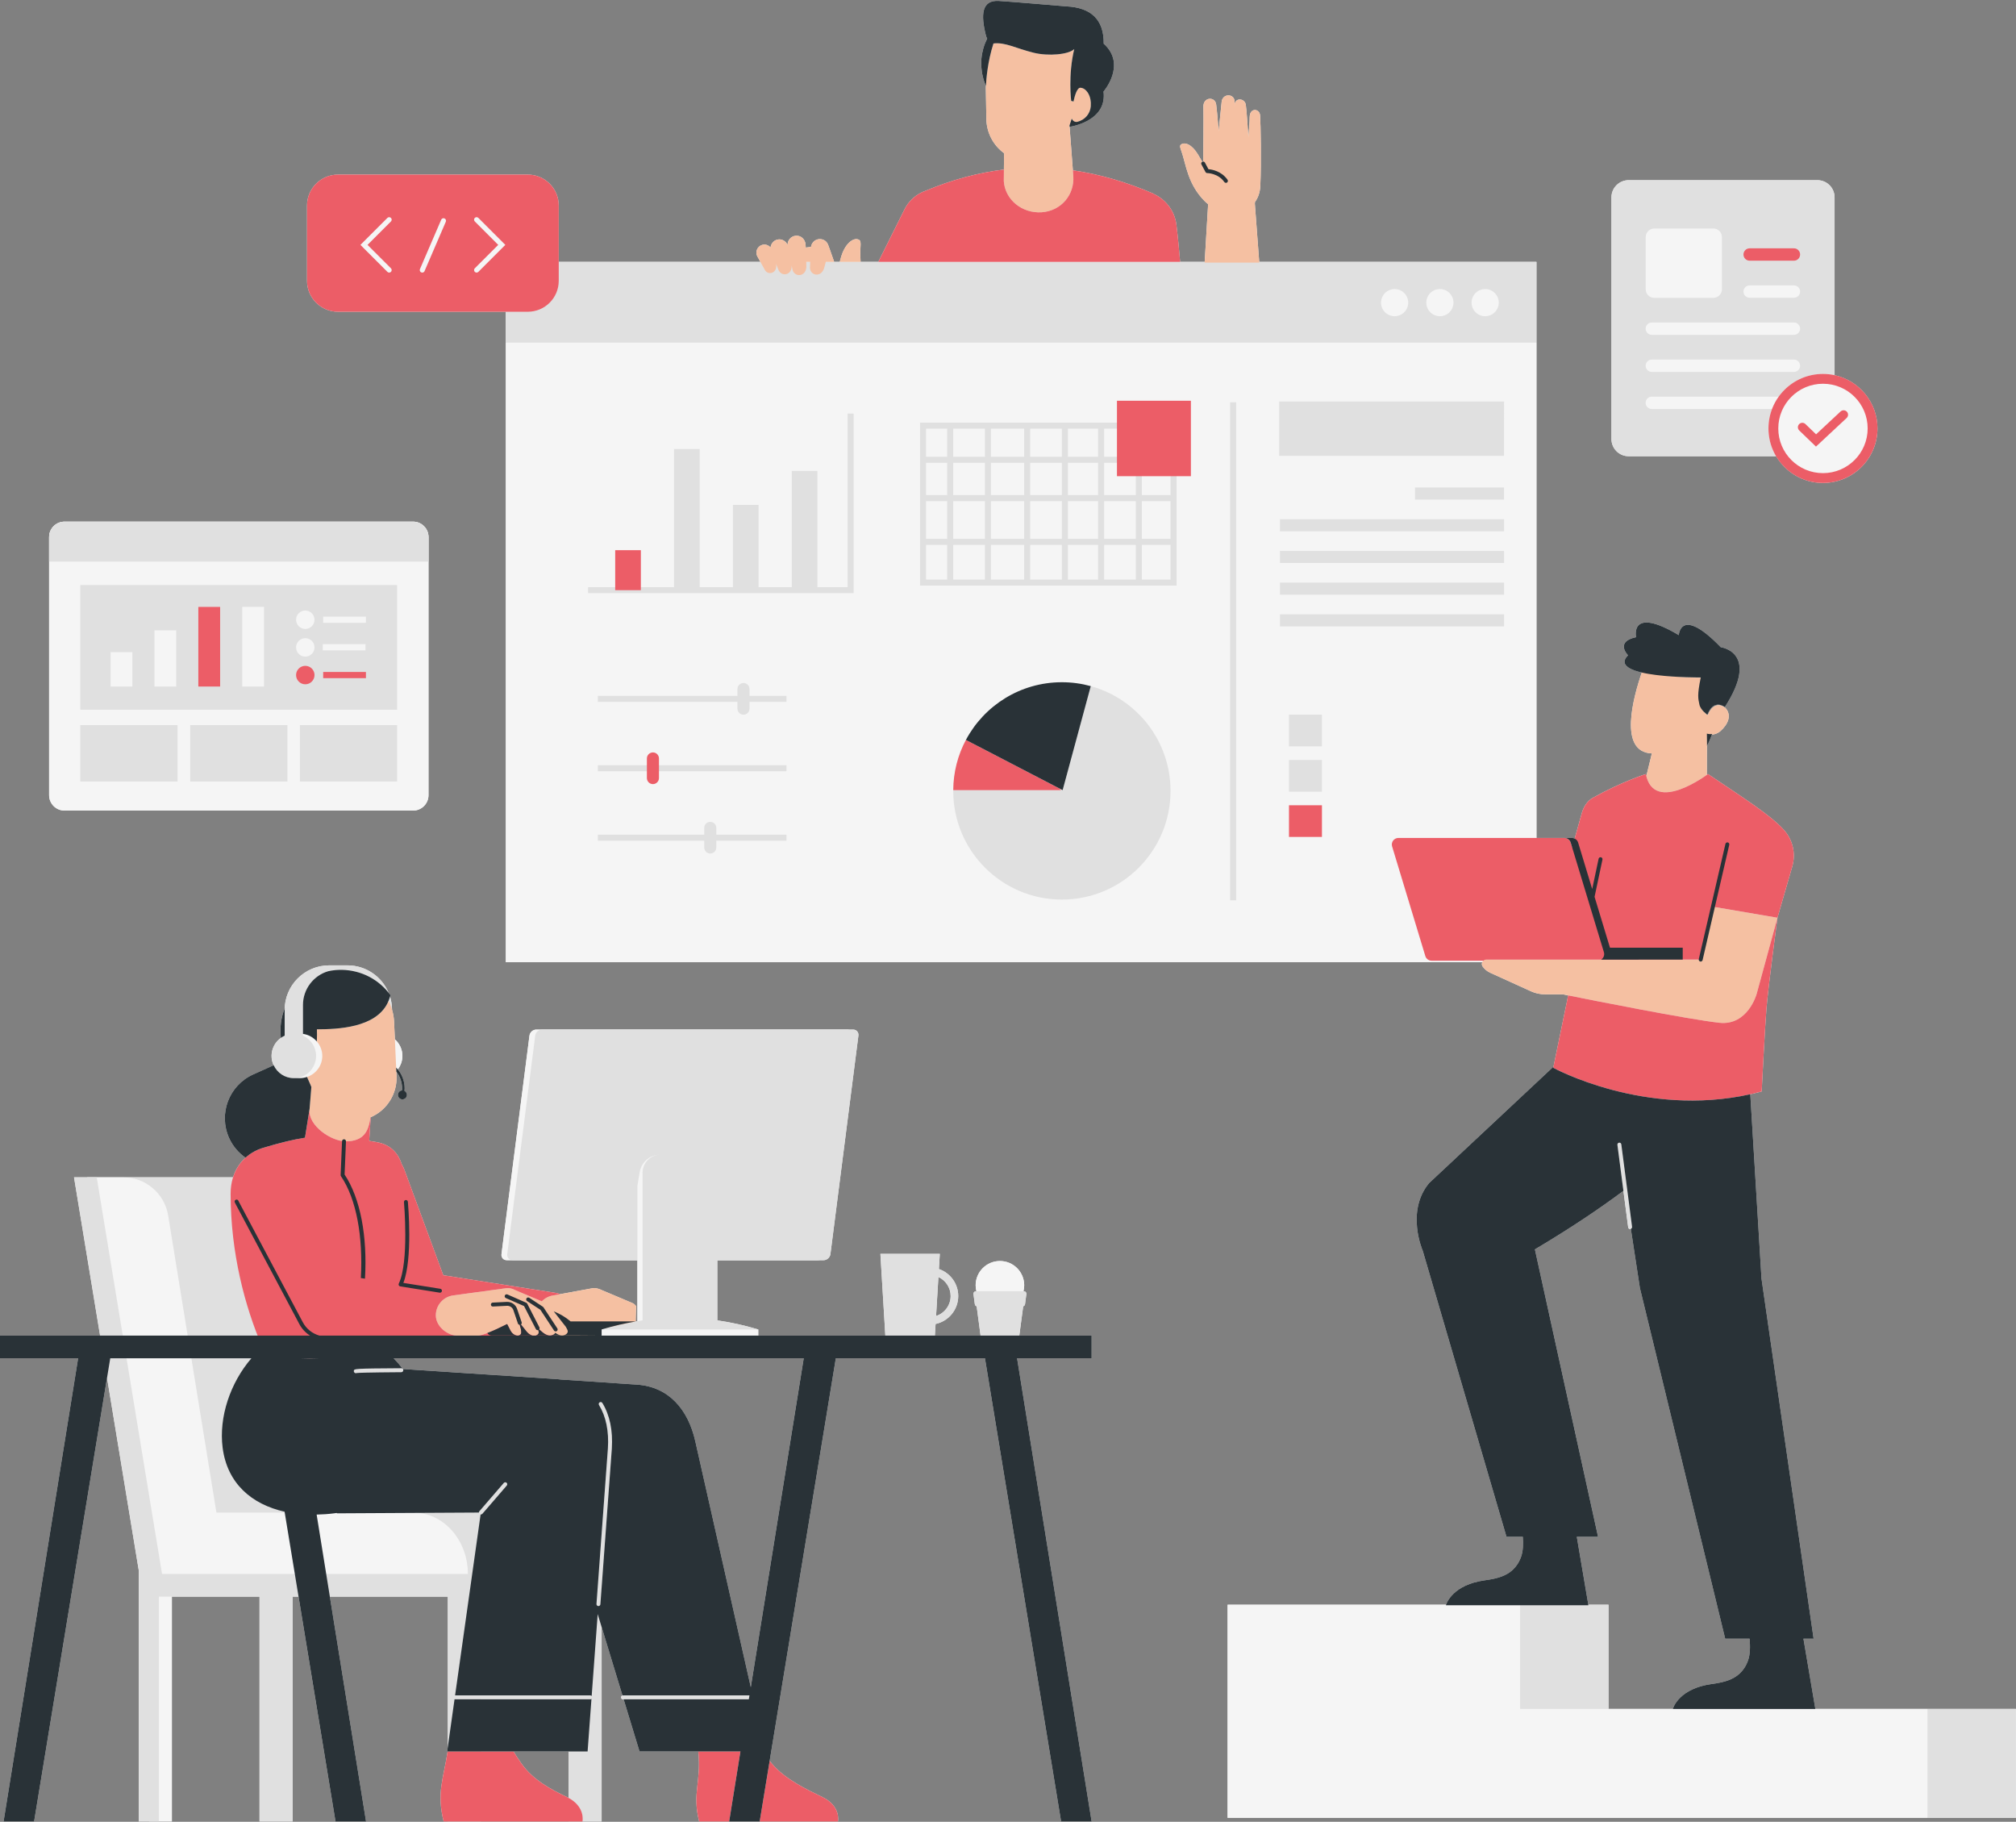 <?xml version="1.0" encoding="UTF-8"?><svg xmlns="http://www.w3.org/2000/svg" xmlns:xlink="http://www.w3.org/1999/xlink" height="417.6" preserveAspectRatio="xMidYMid meet" version="1.0" viewBox="0.0 -0.2 462.2 417.6" width="462.2" zoomAndPan="magnify"><rect x="0.0" y="-0.2" width="462.2" height="417.6" fill="#808080" stroke="none"/><g><g fill="#F5F5F5" id="change1_1"><path d="M14.791,185.606h79.918c1.951,0,3.532-1.582,3.532-3.532v-53.538v-5.628c0-1.951-1.582-3.532-3.532-3.532 H14.791c-1.951,0-3.532,1.582-3.532,3.532v5.628v53.538C11.258,184.024,12.84,185.606,14.791,185.606z" fill="inherit"/><path d="M234.584,299.23c0.215-0.056,0.386-0.231,0.417-0.461l0.313-2.35c0.045-0.336-0.217-0.635-0.556-0.635 h-0.116c0.11-0.437,0.175-0.892,0.175-1.364c0-3.075-2.493-5.568-5.568-5.568c-3.074,0-5.568,2.493-5.568,5.568 c0,0.471,0.065,0.927,0.175,1.364h-0.116c-0.34,0-0.601,0.299-0.556,0.636l0.314,2.349c0.031,0.231,0.201,0.405,0.417,0.461 l0.898,6.716h-10.477l0.161-2.664c2.962-0.625,5.193-3.258,5.193-6.403c0-2.869-1.859-5.308-4.434-6.189l0.209-3.47h-3.481h-7.815 h-2.321l1.128,18.726h-65.132l0.088-0.036v0.036h35.909v-1.402h-0.001c-3.127-0.944-6.254-1.635-9.381-2.086v-13.794h23.045h1.317 c0.766,0,1.467-0.622,1.565-1.388l6.416-50.087c0.098-0.767-0.445-1.388-1.211-1.388h-1.317h-70.002h-1.318 c-0.766,0-1.467,0.622-1.565,1.388l-6.416,50.087c-0.098,0.767,0.445,1.388,1.211,1.388h1.317h28.635v13.97h0.106 c-0.256,0.042-0.513,0.081-0.769,0.126c0.069-0.012,0.137-0.027,0.206-0.039l0.056-0.023l0.101-3.529l0,0 c-0.039-0.049-0.088-0.087-0.13-0.133c-0.172-0.218-0.389-0.395-0.642-0.514c-0.089-0.049-0.18-0.082-0.272-0.117l-6.822-2.88 c-0.061-0.03-0.117-0.061-0.182-0.089c-0.625-0.268-1.272-0.441-1.966-0.342l-8.976,1.648l1.616-0.297 c-0.432-0.161-0.879-0.289-1.353-0.338l-25.478-3.996l-8.887-24.094c-0.175-0.479-0.39-0.921-0.631-1.336 c-0.701-2.205-2.265-4.474-5.761-5.08c-0.594-0.103-1.158-0.2-1.71-0.294l0.349-5.419c3.829-1.648,6.094-5.48,5.921-9.445 l-0.051-1.112v0l0.005,0.117c0.836,1.08,1.316,2.414,1.316,3.811c0,0.164-0.016,0.327-0.028,0.49 c-0.521,0.055-0.934,0.481-0.934,1.018c0,0.574,0.465,1.039,1.038,1.039c0.574,0,1.04-0.465,1.04-1.039 c0-0.398-0.232-0.733-0.561-0.908c0.018-0.199,0.035-0.399,0.035-0.6c0-1.607-0.579-3.134-1.584-4.344 c0.658-0.857,1.071-1.911,1.071-3.076c0-1.519-0.677-2.868-1.729-3.803l0.294,6.467l0,0l-0.476-10.484 c-0.043-0.959-0.212-1.88-0.469-2.762c-0.004-1.045-0.163-2.054-0.458-3.003c-0.001,0.005-0.003,0.009-0.005,0.013 c0.001-0.004,0.003-0.007,0.004-0.01c0.033-0.119,0.082-0.225,0.11-0.347c-0.137-0.191-0.29-0.364-0.436-0.546 c0,0,0.001,0.001,0.001,0.001c-1.54-3.69-5.181-6.283-9.428-6.283h-1.851h-0.104h-2.235c-5.641,0-10.214,4.573-10.214,10.214 c0-0.138,0.015-0.271,0.021-0.408c-0.855,2.16-1.167,4.508-0.886,6.824c-1.289,0.924-2.138,2.42-2.138,4.127 c0,0.773,0.185,1.499,0.493,2.156c-0.002-0.005-0.006-0.01-0.008-0.015l-4.699,2.115c-5.546,2.496-8.018,9.015-5.523,14.56 c0.851,1.891,2.177,3.413,3.765,4.515c-1.286,1.162-2.285,2.665-2.861,4.491H28.244h-8.277v0h-2.996l5.977,36.287H0v5.202h17.91 L0.821,417.315h6.998l16.721-101.701l7.275,44.164v57.537h2.385h2.228h2.974v-51.524h20.098v51.524h2.385h2.228h2.975v-51.524 h1.36l8.472,51.524h2.385h2.817h1.796l-8.293-51.524h27.035v34.522l-0.135,0.961h0.099c-0.962,6.292-2.553,9.483-0.909,16.042 h31.825v0h1.418h2.975v-44.568l4.781,15.701c-0.184,0.056-0.322,0.222-0.322,0.424c0,0.248,0.202,0.45,0.45,0.45h0.138 l3.639,11.951h13.485c0.705,7.128-1.461,9.47,0.185,16.042h31.825c0,0,0.753-3.504-3.579-5.596 c-3.507-1.694-8.596-4.096-11.593-7.685c-0.171-0.205-0.33-0.414-0.482-0.622l15.169-92.263h34.191l17.455,106.167h2.385h2.817 h1.795l-17.088-106.167h17.089v-5.202h-16.584L234.584,299.23z M215.147,292.517c1.652,0.761,2.804,2.427,2.804,4.362 c0,2.14-1.406,3.956-3.342,4.576L215.147,292.517z M63.933,245.593c0.108,0.099,0.223,0.191,0.34,0.28 C64.156,245.784,64.041,245.693,63.933,245.593z M70.456,246.638l0.706,1.768l-0.785-1.744l0,0 C70.403,246.654,70.43,246.647,70.456,246.638z M71.146,246.337c0.021-0.011,0.042-0.023,0.064-0.035 C71.189,246.314,71.168,246.326,71.146,246.337z M70.982,253.955l0.402-4.993l-0.419,5.213L70.982,253.955z M72.8,244.955 c0.043-0.055,0.092-0.104,0.132-0.16C72.891,244.851,72.843,244.9,72.8,244.955z M73.795,242.771 c0.056-0.303,0.094-0.614,0.094-0.933C73.889,242.158,73.852,242.468,73.795,242.771z M73.171,244.407 c0.079-0.135,0.157-0.27,0.224-0.412C73.328,244.137,73.251,244.273,73.171,244.407z M73.546,243.637 c0.069-0.182,0.125-0.368,0.174-0.559C73.671,243.269,73.616,243.456,73.546,243.637z M72.64,238.513 C72.64,238.513,72.639,238.513,72.64,238.513c0.041-0.806,0.046-1.554,0.034-2.181C72.685,236.959,72.681,237.707,72.64,238.513z M72.057,224.24c0.419-0.389,0.878-0.734,1.372-1.026C72.935,223.506,72.477,223.852,72.057,224.24z M72.066,243.824 c0.258-0.61,0.401-1.282,0.401-1.986C72.467,242.542,72.324,243.213,72.066,243.824z M69.636,246.855 c-0.276,0.053-0.559,0.086-0.851,0.086C69.077,246.941,69.358,246.902,69.636,246.855z M69.351,246.54 c0.005-0.002,0.009-0.005,0.013-0.007C69.359,246.534,69.355,246.538,69.351,246.54z M110.826,346.527l5.36-6.211L110.826,346.527 L110.826,346.527z M109.8,346.527h-2.922l2.924-0.016c0-0.004,0.002-0.008,0.002-0.012 C109.804,346.508,109.8,346.517,109.8,346.527z M109.826,346.357c0.017-0.051,0.043-0.099,0.08-0.142 C109.869,346.258,109.844,346.306,109.826,346.357z M136.321,305.942l0.585,0.004h-0.585L136.321,305.942z M142.14,303.433 c-0.034,0.008-0.069,0.017-0.103,0.025l-0.001-0.002C142.071,303.448,142.105,303.441,142.14,303.433z M140.063,303.944 c-0.706,0.187-1.411,0.383-2.116,0.596C138.652,304.328,139.358,304.131,140.063,303.944z M137.981,302.546 c-0.011-0.001-0.022-0.003-0.034-0.004l-0.018-0.064C137.946,302.5,137.964,302.524,137.981,302.546z M88.824,229.794 C88.824,229.794,88.823,229.794,88.824,229.794c-0.089,0.179-0.167,0.366-0.269,0.533c0.206-0.34,0.39-0.7,0.548-1.083 c0.161,0.321,0.305,0.652,0.435,0.991c-0.132-0.337-0.274-0.67-0.435-0.991c-2.367,5.726-10.295,6.42-15.48,6.494 C78.63,235.664,86.18,234.998,88.824,229.794c0.111-0.225,0.215-0.458,0.311-0.698C89.042,229.338,88.935,229.568,88.824,229.794z M80.789,222.356c-0.212-0.04-0.427-0.059-0.64-0.089c0.314,0.044,0.628,0.086,0.938,0.152 C80.987,222.398,80.889,222.375,80.789,222.356z M81.278,222.469c0.434,0.099,0.866,0.208,1.29,0.348 c-0.088-0.029-0.176-0.056-0.264-0.083C81.967,222.629,81.623,222.547,81.278,222.469z M83.329,223.109 c0.214,0.085,0.433,0.155,0.643,0.251c-0.029-0.013-0.059-0.024-0.088-0.037C83.703,223.242,83.514,223.182,83.329,223.109z M87.973,226.113c-0.367-0.362-0.753-0.694-1.151-1.008C87.219,225.419,87.606,225.752,87.973,226.113z M83.995,223.372 c0.964,0.441,1.884,0.993,2.739,1.656C85.879,224.365,84.959,223.813,83.995,223.372z M79.429,222.168 c-0.048-0.004-0.095-0.012-0.142-0.016C79.335,222.155,79.382,222.164,79.429,222.168z M77.434,222.109h0.279v0.008 c-0.827,0.029-1.654,0.133-2.472,0.311C75.938,222.224,76.672,222.109,77.434,222.109z M73.479,223.184 c0.158-0.092,0.321-0.176,0.485-0.258C73.8,223.007,73.637,223.092,73.479,223.184z M74.084,222.868 c0.163-0.077,0.329-0.149,0.498-0.215C74.413,222.719,74.247,222.791,74.084,222.868z M74.697,222.61 c0.178-0.066,0.358-0.129,0.542-0.182C75.055,222.481,74.875,222.544,74.697,222.61z M71.916,224.371 c-0.105,0.102-0.205,0.209-0.305,0.317C71.711,224.579,71.811,224.473,71.916,224.371z M71.429,224.89 c-0.088,0.102-0.174,0.206-0.257,0.313C71.255,225.096,71.341,224.992,71.429,224.89z M70.983,225.458 c-0.073,0.101-0.146,0.202-0.214,0.307C70.837,225.66,70.91,225.56,70.983,225.458z M70.561,226.11 c-0.058,0.1-0.118,0.199-0.172,0.302C70.442,226.31,70.502,226.211,70.561,226.11z M70.116,226.983 c-0.035,0.082-0.065,0.167-0.097,0.25C70.051,227.15,70.081,227.065,70.116,226.983z M69.861,227.667 c-0.029,0.091-0.055,0.182-0.082,0.274C69.805,227.849,69.831,227.758,69.861,227.667z M69.665,228.388 c-0.021,0.091-0.041,0.181-0.058,0.273C69.624,228.569,69.644,228.479,69.665,228.388z M69.531,229.158 c-0.01,0.08-0.023,0.16-0.03,0.241C69.508,229.318,69.521,229.238,69.531,229.158z M69.463,236.785 c0.765,0.104,1.462,0.396,2.079,0.801c-0.618-0.397-1.316-0.681-2.079-0.783V236.785z M67.368,246.941c-0.001,0-0.003,0-0.004,0 c0,0-0.001,0-0.001,0c-0.315,0-0.619-0.038-0.917-0.093c0.299,0.054,0.603,0.093,0.917,0.093 C67.365,246.941,67.367,246.941,67.368,246.941z M65.29,246.493c-0.247-0.111-0.485-0.237-0.709-0.385 C64.805,246.255,65.042,246.383,65.29,246.493z M66.173,246.787c-0.209-0.051-0.412-0.114-0.61-0.189 C65.761,246.673,65.964,246.737,66.173,246.787z M65.264,237.197c-0.171,0.077-0.332,0.171-0.491,0.266 C64.93,237.365,65.093,237.274,65.264,237.197z M63.596,245.255c-0.073-0.08-0.139-0.165-0.206-0.249 C63.458,245.09,63.524,245.175,63.596,245.255z M59.352,263.259c-0.076,0.031-0.15,0.063-0.225,0.096 C59.202,263.323,59.277,263.29,59.352,263.259z M58.21,263.801c-0.01,0.006-0.021,0.01-0.031,0.016 C58.189,263.811,58.2,263.806,58.21,263.801z M57.198,264.437c-0.001,0-0.001,0.001-0.002,0.001 C57.197,264.438,57.198,264.437,57.198,264.437z M119.547,404.034c-0.928-1.326-1.48-2.189-1.811-2.761h12.609v10.654 c-0.128-0.069-0.246-0.141-0.384-0.208C126.454,410.025,122.229,407.864,119.547,404.034z M172.128,386.547l-12.727-56.397 c-1.626-7.208-6.026-12.484-13.4-12.963l-17.375-1.161c-0.278-0.033-0.554-0.073-0.839-0.092l-35.413-2.324 c-0.656-0.86-1.374-1.677-2.125-2.461h94.014L172.128,386.547z" fill="inherit"/><path d="M373.384,104.376h33.824c2.178,3.664,6.165,6.127,10.737,6.127c6.901,0,12.495-5.594,12.495-12.495 c0-5.987-4.213-10.985-9.835-12.205V45.035c0-2.173-1.762-3.935-3.935-3.935h-43.286c-2.173,0-3.935,1.762-3.935,3.935v55.406 C369.449,102.614,371.211,104.376,373.384,104.376z M413.125,88.968c0.279-0.149,0.565-0.287,0.859-0.411 C413.691,88.681,413.405,88.819,413.125,88.968z M414.096,88.517c0.269-0.109,0.541-0.212,0.821-0.298 C414.638,88.305,414.365,88.407,414.096,88.517z M415.182,88.15c0.235-0.066,0.469-0.132,0.71-0.181 C415.651,88.018,415.416,88.085,415.182,88.15z M410.752,90.716c0.692-0.683,1.48-1.269,2.344-1.734 C412.233,89.448,411.445,90.033,410.752,90.716z M407.808,90.721c0,0,0.001-0.001,0.001-0.001 C407.809,90.721,407.809,90.721,407.808,90.721L407.808,90.721z M408.754,89.563c-0.02,0.022-0.039,0.043-0.059,0.065 C408.715,89.607,408.735,89.585,408.754,89.563z M409.743,88.597c0.01-0.008,0.019-0.017,0.028-0.026 C409.762,88.58,409.753,88.589,409.743,88.597z M406.281,93.555L406.281,93.555L406.281,93.555L406.281,93.555z M416.405,87.891 c0.166-0.025,0.329-0.058,0.497-0.075C416.734,87.832,416.571,87.866,416.405,87.891z M412.14,86.948 c0.034-0.018,0.069-0.032,0.103-0.05C412.209,86.916,412.174,86.93,412.14,86.948z M413.368,86.39 c0.117-0.046,0.236-0.087,0.354-0.13C413.604,86.303,413.485,86.344,413.368,86.39z M414.676,85.96 c0.145-0.039,0.29-0.078,0.437-0.112C414.966,85.882,414.821,85.921,414.676,85.96z M416.094,85.665 c0.141-0.021,0.279-0.048,0.421-0.064C416.374,85.617,416.235,85.644,416.094,85.665z M405.51,96.809 c-0.038,0.395-0.061,0.794-0.061,1.199c0,0.378,0.024,0.75,0.057,1.12c-0.033-0.369-0.057-0.741-0.057-1.12 C405.45,97.603,405.471,97.204,405.51,96.809z M405.931,94.606c-0.003,0.013-0.006,0.026-0.01,0.038 C405.925,94.632,405.927,94.619,405.931,94.606z M405.674,95.681c-0.019,0.099-0.029,0.2-0.045,0.299 C405.646,95.881,405.655,95.78,405.674,95.681z M406.13,102.047c0.034,0.1,0.072,0.199,0.109,0.298 C406.202,102.246,406.165,102.148,406.13,102.047z M405.541,99.462c0.032,0.281,0.076,0.558,0.127,0.832 C405.617,100.02,405.574,99.743,405.541,99.462z M405.774,100.799c0.052,0.226,0.109,0.451,0.173,0.672 C405.882,101.25,405.826,101.025,405.774,100.799z M407.766,96.872c-0.042,0.373-0.066,0.752-0.066,1.136 C407.699,97.624,407.724,97.245,407.766,96.872z M408.728,93.556c-0.157,0.325-0.297,0.661-0.421,1.004 C408.43,94.216,408.57,93.881,408.728,93.556z M408.284,94.621c-0.111,0.313-0.203,0.635-0.284,0.961 C408.08,95.255,408.174,94.935,408.284,94.621z M407.96,95.738c-0.069,0.299-0.119,0.604-0.161,0.912 C407.841,96.341,407.893,96.037,407.96,95.738z M419.332,85.594c-0.014-0.001-0.027-0.005-0.041-0.006 C419.305,85.59,419.318,85.593,419.332,85.594z" fill="inherit"/><path d="M441.901,391.53h-25.702l-2.732-16.109h2.33l-11.946-82.536l-2.57-42.257 c-0.003,0.001-0.005,0.001-0.008,0.002c0.869-0.193,1.741-0.403,2.618-0.641c0,0,0.75-14.807,1.096-19.005 c0.43-5.223,2.523-20.805,2.524-20.815l-0.347,1.263l0.347-1.263l3.399-11.761c0.854-2.961,0.112-6.158-1.969-8.431 c-3.182-3.479-9.427-7.392-17.358-12.75c0,0-0.151,0.114-0.411,0.297c0.052-0.037,0.104-0.073,0.146-0.104l0.024-6.55l0.005-1.198 l0.012,1.095c0.41-0.785,0.794-1.699,1.133-2.592c0.026-0.002,0.048,0.001,0.075-0.001c0.562-0.052,1.248-0.251,1.878-0.803 c1.556-1.366,2.784-3.547,1.08-5.347c0,0-0.003-0.004-0.007-0.004c-0.004-0.004-0.008-0.008-0.012-0.012 c-0.344-0.266-2.541-1.775-3.974,1.728c0,0-0.253-0.18-0.569-0.473c0.271,0.235,0.477,0.375,0.477,0.375 c1.5-3.832,3.999-1.749,3.999-1.749c8.141-12.612-0.923-13.73-0.923-13.73c-9.279-9.599-9.63-2.776-9.63-2.776 c-11.379-6.775-9.797,0.474-9.797,0.474c-4.94,1.049-1.842,4.14-1.842,4.14c-1.965,2.009-0.008,3.225,3.164,3.962 c-1.96,5.676-5.425,18.262,2.309,18.539l-0.007,0.035l-0.008,0.025l-0.622,2.55l-0.631,2.58c1.155,4.662,5.196,4.145,8.662,2.688 c-3.583,1.509-7.779,2.02-8.773-3.149c0,0-5.669,1.81-12.199,5.473c-1.296,0.728-2.111,2.1-2.501,3.537l-1.628,5.802 c-0.198-0.095-0.411-0.163-0.642-0.163h-1.705h-6.406V78.34V59.83h-63.563l-1.007-13.366c0.025-0.13,0.022-0.239,0.037-0.362 c0.69-0.947,1.145-2.153,1.217-3.654c0.257-5.385,0.092-14.197-0.046-16.179c-0.113-1.632-2.391-1.844-2.392,0.423 c0,1.146-0.133,2.482-0.293,4.537c-0.165-2.539-0.418-6.187-0.59-7.401c-0.209-1.472-2.304-1.72-2.561-0.177 c0.002,0.425-0.017,0.73-0.028,0.395c-0.004-0.144,0.008-0.273,0.028-0.395c-0.001-0.249-0.009-0.539-0.03-0.765 c-0.146-1.562-2.547-1.727-2.931,0.079l-0.7,6.885c-0.193-2.378-0.424-5.031-0.582-6.142c-0.26-1.831-2.99-1.699-2.92,0.578 c0.062,2.001-0.025,10.513-0.047,12.553c-0.074-0.001-0.148,0.009-0.217,0.047c-0.002,0.001-0.003,0.003-0.005,0.004 c-0.315-0.567-0.684-1.213-0.975-1.686c-1.481-2.414-2.942-2.74-3.65-2.411c-0.637,0.296-0.519,0.605-0.08,1.865 c1.003,2.881,1.378,7.377,5.323,11.303c0.234,0.233,0.482,0.442,0.734,0.644l-0.79,13.226h-5.631 c-0.247-2.847-0.5-5.693-0.855-8.533c-0.399-3.193-2.436-5.773-5.158-7.026c0.002-0.011,0.006-0.041,0.006-0.041 c-6.309-2.724-12.473-4.511-18.583-5.389l0.101,1.334l-0.852-11.292c1.703-0.296,8.558-1.879,7.782-8.099 c0,0,5.373-6.167,0.04-10.971c0.06-5.574-2.946-8.281-8.548-8.552c0,0-12.661-1.077-15.477-1.249 c-4.01-0.249-4.174,3.221-2.984,7.914c0.068,0.27,0.171,0.501,0.288,0.715c-0.358,0.709-0.656,1.456-0.878,2.238 c-0.018,0.064-0.029,0.131-0.046,0.195c-0.088,0.329-0.172,0.66-0.234,0.999c-0.076,0.411-0.132,0.83-0.167,1.256 c-0.042,0.503-0.045,0.999-0.028,1.491c0.005,0.152,0.021,0.301,0.031,0.452c0.024,0.345,0.059,0.686,0.111,1.024 c0.025,0.161,0.052,0.321,0.082,0.481c0.065,0.341,0.146,0.676,0.239,1.008c0.037,0.132,0.068,0.265,0.109,0.395 c0.14,0.447,0.312,0.881,0.5,1.306c0-0.004,0-0.01,0.001-0.015c-0.017,0.37-0.021,0.583-0.021,0.583l0.121,7.041 c0.054,3.186,1.634,6.062,4.056,7.813l-0.033,3.756c-5.919,0.724-11.858,2.318-17.899,4.839c-0.01,0.004-0.018,0.01-0.028,0.014 c-2.133,0.74-3.972,2.306-4.992,4.526l-5.88,11.787h-4.058c-0.054-1.01-0.099-1.97-0.047-2.878 c0.099-1.723,0.135-2.148-0.713-2.325c-0.942-0.197-2.854,0.882-3.797,4.381c-0.075,0.28-0.153,0.554-0.23,0.822h-1.272 c-0.749-2.21-1.332-3.768-1.395-3.934c-0.003-0.008-0.005-0.015-0.009-0.023c0-0.001-0.004-0.01-0.004-0.01l-0.001,0 c-0.258-0.616-0.791-1.094-1.5-1.224c-1.167-0.214-2.249,0.599-2.403,1.751l-1.203,0.162c-0.016-0.325-0.032-0.594-0.049-0.763 c-0.113-1.161-1.074-2.051-2.236-1.949c-1.113,0.097-1.916,1.053-1.874,2.127c-0.395-0.923-1.356-1.484-2.36-1.238 c-0.885,0.216-1.476,0.972-1.545,1.814c-0.465-0.554-1.203-0.825-1.939-0.602c-1.07,0.325-1.61,1.517-1.146,2.533l0.752,1.355 h-46.236v-4.288v-8.625c0-3.917-3.175-7.092-7.092-7.092H77.482c-3.917,0-7.092,3.175-7.092,7.092v8.625v8.625 c0,3.917,3.175,7.092,7.092,7.092h38.48v7.081v142.021h223.871c-0.06,0.13-0.099,0.269-0.099,0.415 c0,0.195,0.058,0.398,0.188,0.579c0.442,0.615,1.039,1.108,1.73,1.419l9.347,4.25c1.017,0.463,2.125,0.702,3.243,0.702h4.058 c0.025,0,0.043,0,0.065,0.007c0.109,0.022,0.516,0.104,1.142,0.23l-0.24,1.283l-3.108,15.058l-28.51,26.68 c-5.43,6.516-1.448,15.566-1.448,15.566l19.186,65.522h3.74c0.121,1.65,0.062,3.288-0.381,4.541 c-1.833,5.192-6.89,5.079-9.621,5.65c-5.921,1.239-7.368,4.704-7.596,5.375h-50.085v48.847h160.455h20.272V391.53H441.901z M245.718,26.975l-0.168,0.513l-0.352,1.07L245.718,26.975c0.083,0.204,0.219,0.365,0.373,0.496 C245.937,27.34,245.801,27.179,245.718,26.975z M246.431,27.67c0.187,0.067,0.386,0.099,0.599,0.045 C246.818,27.769,246.618,27.737,246.431,27.67z M250.078,24.171c0.021-0.247,0.021-0.488,0.013-0.725c0,0,0,0,0,0 C250.099,23.683,250.099,23.924,250.078,24.171z M250.077,23.229c0,0,0,0.001,0,0.001c-0.012-0.167-0.032-0.329-0.058-0.489 c0,0,0,0.001,0,0.001C250.045,22.901,250.064,23.063,250.077,23.229z M249.881,22.143c-0.017-0.058-0.029-0.12-0.047-0.176 c0,0,0,0,0,0C249.853,22.023,249.864,22.085,249.881,22.143z M249.711,21.657C249.711,21.658,249.712,21.658,249.711,21.657 c-0.029-0.07-0.06-0.141-0.093-0.208c0,0,0,0.001,0.001,0.001C249.652,21.517,249.682,21.587,249.711,21.657z M249.409,21.073 c-0.004-0.006-0.008-0.011-0.011-0.016c0,0,0,0,0,0C249.402,21.063,249.406,21.068,249.409,21.073z M249.061,20.618 c-0.006-0.006-0.013-0.012-0.019-0.018C249.048,20.606,249.055,20.611,249.061,20.618z M248.238,20.036 c-0.16-0.061-0.326-0.105-0.5-0.12C247.912,19.932,248.078,19.974,248.238,20.036z M248.677,20.277 c-0.043-0.03-0.09-0.051-0.135-0.078C248.587,20.227,248.634,20.246,248.677,20.277z M226.136,18.08 c0.01-0.123,0.023-0.251,0.035-0.383C226.159,17.829,226.147,17.957,226.136,18.08z M226.065,19.027 c0.005-0.077,0.01-0.154,0.015-0.239C226.075,18.872,226.07,18.949,226.065,19.027z M226.095,18.592 c0.007-0.097,0.015-0.197,0.024-0.302C226.11,18.396,226.102,18.495,226.095,18.592z M226.346,16.191 c-0.063,0.473-0.115,0.915-0.156,1.318C226.231,17.106,226.282,16.664,226.346,16.191z M227.492,10.662 c0.086-0.298,0.177-0.598,0.273-0.898C227.668,10.065,227.578,10.364,227.492,10.662z M226.375,15.985 c0.025-0.176,0.051-0.355,0.079-0.539C226.425,15.629,226.399,15.809,226.375,15.985z M226.49,15.209 c0.03-0.189,0.062-0.383,0.096-0.579C226.552,14.826,226.52,15.02,226.49,15.209z M226.624,14.409 c0.096-0.537,0.207-1.095,0.336-1.67C226.832,13.313,226.72,13.872,226.624,14.409z M227.019,12.486 c0.048-0.206,0.097-0.413,0.15-0.622C227.116,12.073,227.067,12.28,227.019,12.486z M227.245,11.566 c0.054-0.207,0.11-0.415,0.169-0.624C227.355,11.151,227.298,11.36,227.245,11.566z M371.029,249.982 c0.122,0.03,0.246,0.059,0.369,0.089C371.275,250.041,371.151,250.011,371.029,249.982z M372.693,250.369 c0.123,0.027,0.247,0.053,0.371,0.08C372.94,250.423,372.816,250.396,372.693,250.369z M389.494,178.623 c-0.388,0.237-0.817,0.487-1.276,0.736C388.677,179.109,389.105,178.859,389.494,178.623z M389.833,178.413 c-0.089,0.056-0.177,0.111-0.272,0.169C389.656,178.524,389.744,178.468,389.833,178.413z M390.122,233.677 c-0.23-0.036-0.465-0.073-0.704-0.112C389.657,233.603,389.892,233.64,390.122,233.677z M388.987,233.496 c-0.248-0.04-0.501-0.082-0.758-0.124C388.485,233.414,388.739,233.455,388.987,233.496z M387.797,233.3 c-0.283-0.047-0.573-0.096-0.864-0.146C387.225,233.204,387.514,233.253,387.797,233.3z M386.564,233.092 c-0.405-0.069-0.816-0.14-1.234-0.213C385.748,232.952,386.16,233.023,386.564,233.092z M385.294,232.873 c-0.453-0.079-0.912-0.159-1.378-0.242C384.382,232.714,384.841,232.794,385.294,232.873z M383.823,232.615 c-0.427-0.076-0.858-0.152-1.293-0.231C382.966,232.462,383.397,232.539,383.823,232.615z M382.269,232.337 c-0.377-0.068-0.756-0.136-1.137-0.206C381.514,232.201,381.893,232.269,382.269,232.337z M380.769,232.065 c-0.354-0.064-0.708-0.129-1.065-0.195C380.06,231.935,380.415,232,380.769,232.065z M379.326,231.8 c-0.349-0.064-0.697-0.129-1.047-0.194C378.628,231.671,378.977,231.736,379.326,231.8z M377.845,231.526 c-0.346-0.065-0.692-0.129-1.038-0.194C377.153,231.396,377.499,231.461,377.845,231.526z M376.427,231.26 c-0.381-0.072-0.76-0.143-1.139-0.215C375.667,231.117,376.047,231.189,376.427,231.26z M375.016,230.994 c-1.908-0.361-3.782-0.721-5.546-1.064C371.234,230.273,373.108,230.633,375.016,230.994z M369.035,229.846 c-0.32-0.062-0.637-0.124-0.948-0.185C368.398,229.722,368.716,229.784,369.035,229.846z M367.893,229.623 c-0.363-0.071-0.72-0.141-1.07-0.209C367.173,229.483,367.53,229.553,367.893,229.623z M390.529,233.74 c0.22,0.034,0.434,0.066,0.645,0.098C390.963,233.806,390.749,233.774,390.529,233.74z M391.581,233.898 c0.203,0.03,0.398,0.058,0.592,0.085C391.979,233.956,391.784,233.928,391.581,233.898z M392.529,234.034 c0.209,0.029,0.406,0.055,0.602,0.08C392.935,234.089,392.738,234.063,392.529,234.034z M393.398,234.149 c0.274,0.035,0.535,0.066,0.777,0.093C393.933,234.215,393.672,234.184,393.398,234.149z M390.959,177.673 c0.052-0.036,0.104-0.072,0.15-0.104C391.062,177.602,391.012,177.636,390.959,177.673z M389.975,178.324 c0.079-0.05,0.153-0.098,0.227-0.146C390.127,178.226,390.054,178.273,389.975,178.324z M390.347,178.084 c0.068-0.045,0.133-0.087,0.196-0.129C390.48,177.996,390.416,178.039,390.347,178.084z M390.68,177.863 c0.057-0.038,0.112-0.075,0.164-0.111C390.791,177.788,390.737,177.824,390.68,177.863z M389.927,155.09 c-0.005,0.026-0.009,0.047-0.015,0.073c-0.549-0.008-2.086-0.04-4.046-0.154C388.216,155.103,389.927,155.09,389.927,155.09z M386.642,180.146c-0.165,0.075-0.331,0.147-0.498,0.219C386.312,180.293,386.478,180.22,386.642,180.146z M388.212,179.362 c-0.143,0.078-0.29,0.155-0.439,0.232C387.922,179.517,388.069,179.44,388.212,179.362z M387.7,179.633 c-0.146,0.076-0.296,0.15-0.447,0.224C387.405,179.783,387.554,179.708,387.7,179.633z M387.177,179.894 c-0.154,0.075-0.309,0.148-0.466,0.22C386.868,180.042,387.024,179.969,387.177,179.894z M360.446,194.06L360.446,194.06 l-0.337-1.113L360.446,194.06z M363.245,228.709c-0.532-0.106-1.026-0.204-1.486-0.295 C362.221,228.505,362.71,228.603,363.245,228.709z M366.588,229.368c-0.316-0.062-0.625-0.123-0.928-0.182 C365.963,229.245,366.272,229.306,366.588,229.368z M365.355,229.126c-0.279-0.055-0.55-0.108-0.816-0.161 C364.805,229.018,365.076,229.071,365.355,229.126z M364.238,228.906c-0.324-0.064-0.636-0.126-0.939-0.186 C363.601,228.779,363.916,228.842,364.238,228.906z M384.075,251.962c-0.033-0.002-0.067-0.003-0.1-0.005 C384.008,251.959,384.042,251.96,384.075,251.962z M382.171,251.824c-0.071-0.006-0.143-0.011-0.214-0.017 C382.028,251.814,382.1,251.818,382.171,251.824z M380.272,251.635c-0.094-0.011-0.188-0.02-0.281-0.031 C380.083,251.616,380.178,251.625,380.272,251.635z M378.4,251.398c-0.107-0.015-0.216-0.029-0.322-0.044 C378.185,251.37,378.293,251.383,378.4,251.398z M376.57,251.118c-0.116-0.019-0.233-0.037-0.348-0.057 C376.337,251.081,376.454,251.099,376.57,251.118z M374.786,250.8c-0.119-0.023-0.24-0.045-0.358-0.068 C374.546,250.755,374.667,250.777,374.786,250.8z M369.797,249.669c-0.121-0.032-0.242-0.064-0.362-0.096 C369.554,249.605,369.676,249.637,369.797,249.669z M368.267,249.25c-0.119-0.034-0.237-0.068-0.355-0.102 C368.029,249.182,368.148,249.216,368.267,249.25z M366.809,248.82c-0.115-0.035-0.228-0.07-0.341-0.105 C366.581,248.75,366.695,248.785,366.809,248.82z M365.427,248.382c-0.109-0.036-0.216-0.071-0.324-0.107 C365.21,248.311,365.318,248.346,365.427,248.382z M364.133,247.946c-0.108-0.037-0.212-0.074-0.318-0.112 C363.92,247.872,364.025,247.909,364.133,247.946z M362.918,247.513c-0.102-0.038-0.201-0.075-0.302-0.112 C362.717,247.438,362.816,247.475,362.918,247.513z M361.791,247.089c-0.095-0.037-0.185-0.072-0.278-0.108 C361.605,247.016,361.696,247.052,361.791,247.089z M360.754,246.68c-0.088-0.035-0.17-0.07-0.255-0.104 C360.584,246.61,360.667,246.644,360.754,246.68z M359.814,246.291c-0.081-0.034-0.155-0.066-0.233-0.1 C359.659,246.225,359.734,246.257,359.814,246.291z M358.971,245.928c-0.072-0.031-0.136-0.061-0.205-0.091 C358.835,245.868,358.9,245.897,358.971,245.928z M358.23,245.596c-0.064-0.029-0.119-0.055-0.18-0.083 C358.11,245.541,358.167,245.567,358.23,245.596z M357.596,245.302c-0.057-0.027-0.103-0.049-0.156-0.075 C357.492,245.252,357.54,245.275,357.596,245.302z M357.066,245.047c-0.046-0.022-0.081-0.04-0.124-0.061 C356.984,245.007,357.021,245.025,357.066,245.047z M356.653,244.843c-0.052-0.026-0.087-0.044-0.131-0.067 C356.566,244.798,356.603,244.817,356.653,244.843z M356.353,244.689c-0.043-0.022-0.066-0.035-0.098-0.051 C356.287,244.654,356.311,244.668,356.353,244.689z M368.777,391.53v-23.892h-4.627l-2.64-15.566h4.874l-14.48-65.884 c8.132-4.832,14.8-9.304,20.291-13.414l-1.375-10.543l2.466,18.903c0.029,0.227,0.223,0.392,0.445,0.392 c0.02,0,0.039-0.001,0.06-0.004c0.039-0.005,0.072-0.022,0.106-0.036c0,0,0,0,0,0l2.081,13.571l19.548,80.364h5.594 c0.163,1.789,0.137,3.602-0.343,4.961c-1.833,5.192-6.891,5.079-9.621,5.65c-6.567,1.375-7.635,5.498-7.635,5.498H368.777z M374.12,281.288c-0.004,0.007-0.006,0.014-0.01,0.02C374.114,281.302,374.116,281.295,374.12,281.288z" fill="inherit"/></g><g id="change1_2"><path d="M347.784,75.07h-36.558V64.605h36.558V75.07z M378.707,85.055h32.582c0.782,0,1.417-0.634,1.417-1.417 s-0.634-1.417-1.417-1.417h-32.582c-0.782,0-1.417,0.634-1.417,1.417S377.924,85.055,378.707,85.055z M352.26,78.34H115.962 v142.021H352.26V78.34z M348.505,391.53v-23.892h-67.06v48.847h160.455V391.53H348.505z M378.707,93.555h30.022 c-0.653,1.348-1.029,2.855-1.029,4.453c0,5.658,4.587,10.245,10.246,10.245c5.658,0,10.245-4.587,10.245-10.245 c0-5.658-4.587-10.245-10.245-10.245c-2.807,0-5.348,1.131-7.198,2.959h-32.04c-0.782,0-1.417,0.634-1.417,1.417 S377.924,93.555,378.707,93.555z M401.136,68.055h10.152c0.782,0,1.417-0.634,1.417-1.417c0-0.782-0.634-1.417-1.417-1.417h-10.152 c-0.782,0-1.417,0.634-1.417,1.417C399.72,67.421,400.354,68.055,401.136,68.055z M378.707,76.555h32.582 c0.782,0,1.417-0.634,1.417-1.417v0c0-0.782-0.634-1.417-1.417-1.417h-32.582c-0.782,0-1.417,0.634-1.417,1.417v0 C377.29,75.921,377.924,76.555,378.707,76.555z M379.272,68.076h13.537c1.087,0,1.968-0.881,1.968-1.968V54.146 c0-1.087-0.881-1.968-1.968-1.968h-13.537c-1.086,0-1.968,0.881-1.968,1.968v11.963C377.305,67.195,378.186,68.076,379.272,68.076z M94.817,346.527H49.621l-11.088-68.249c-0.888-4.987-5.224-8.618-10.289-8.618h-8.277l15.085,90.929h-0.851v56.727h5.202v-56.727 h67.87C107.272,352.822,101.696,346.527,94.817,346.527z M137.936,305.946h35.909v-1.402h-35.909V305.946z M194.276,235.8h-71.32 c-0.766,0-1.467,0.622-1.565,1.388l-6.416,50.087c-0.098,0.767,0.445,1.388,1.211,1.388h29.952v13.97h17.144v-13.97h24.224 c0.766,0,1.467-0.622,1.565-1.388l6.416-50.087C195.585,236.422,195.043,235.8,194.276,235.8z M98.241,182.073v-59.166 c0-1.951-1.582-3.532-3.532-3.532H14.791c-1.951,0-3.532,1.582-3.532,3.532v59.166c0,1.951,1.582,3.532,3.532,3.532h79.918 C96.66,185.606,98.241,184.024,98.241,182.073z M229.25,288.854c-3.074,0-5.568,2.493-5.568,5.568c0,0.471,0.065,0.927,0.175,1.364 h10.786c0.11-0.437,0.175-0.892,0.175-1.364C234.818,291.346,232.325,288.854,229.25,288.854z M67.365,246.941h1.421 c2.818,0,5.104-2.285,5.104-5.103c0-2.586-1.931-4.701-4.426-5.035v0.394c1.768,0.802,3.004,2.573,3.004,4.641 C72.467,244.656,70.182,246.94,67.365,246.941z M90.864,245.33c0.861-0.914,1.398-2.137,1.398-3.492 c0-1.519-0.677-2.868-1.729-3.803L90.864,245.33z M89.632,62.117c0.225-0.225,0.225-0.59,0-0.814l-5.37-5.369l5.37-5.369 c0.225-0.225,0.225-0.59,0-0.814s-0.59-0.225-0.814,0l-6.183,6.184l6.183,6.184c0.112,0.112,0.26,0.168,0.407,0.168 S89.52,62.229,89.632,62.117z M109.671,62.117l6.184-6.184l-6.184-6.184c-0.225-0.225-0.59-0.225-0.814,0 c-0.225,0.226-0.225,0.59,0,0.814l5.371,5.369l-5.371,5.369c-0.225,0.225-0.225,0.589,0,0.814c0.112,0.112,0.26,0.168,0.407,0.168 S109.559,62.229,109.671,62.117z M97.337,61.938l4.872-11.314c0.126-0.292-0.009-0.63-0.301-0.756 c-0.294-0.128-0.63,0.008-0.756,0.301L96.28,61.483c-0.126,0.292,0.009,0.63,0.301,0.756c0.074,0.032,0.151,0.047,0.228,0.047 C97.031,62.286,97.243,62.156,97.337,61.938z" fill="#F5F5F5"/></g><g id="change2_1"><path d="M462.172,391.53v24.956h-20.272V391.53H462.172z M348.505,391.53h20.272v-23.892h-20.272V391.53z M38.533,278.278l11.088,68.249H80.71l-11.089-68.249c-0.888-4.987-5.224-8.618-10.288-8.618H28.244 C33.309,269.659,37.645,273.291,38.533,278.278z M138.1,321.395c1.705,2.789,2.435,6.314,2.168,10.478l-2.335,31.788v2.13v51.524 h-2.975h-2.227h-2.385v-27.993h-20.097v27.993h-2.975h-2.227h-2.385v-51.524H67.088v51.524h-2.975h-2.228h-2.385v-51.524H36.428 v51.524h-4.613v-57.537l-14.845-90.118h5.203l14.978,90.929h22.349h43.159h2.385h2.227h0c0-7.766-5.577-14.062-12.456-14.062H109.8 c-0.004-0.11,0.029-0.222,0.106-0.312l5.598-6.487c0.162-0.189,0.447-0.209,0.635-0.047c0.188,0.162,0.209,0.446,0.047,0.635 l-5.36,6.211h14.651c5.79,0,10.643,4.466,12.039,10.509l1.854-25.224c0.255-3.971-0.431-7.319-2.037-9.947 c-0.13-0.212-0.062-0.488,0.149-0.618C137.693,321.117,137.97,321.183,138.1,321.395z M130.345,388.422v-22.631h-20.097v22.631 H130.345z M172.331,388.422h-29.489c-0.248,0-0.45,0.202-0.45,0.45s0.202,0.45,0.45,0.45h29.489c0.248,0,0.45-0.202,0.45-0.45 S172.579,388.422,172.331,388.422z M81.51,314.557c0.025,0.005,0.051,0.007,0.076,0.007c0.066,0,0.13-0.015,0.188-0.042 c0.384-0.04,2.154-0.133,10.238-0.188c0.249-0.002,0.449-0.205,0.447-0.453s-0.203-0.447-0.45-0.447c-0.001,0-0.002,0-0.003,0 c-10.841,0.075-10.842,0.086-10.886,0.636C81.101,314.302,81.279,314.518,81.51,314.557z M195.593,235.8h-71.319 c-0.767,0-1.468,0.622-1.566,1.388l-6.415,50.087c-0.098,0.767,0.444,1.388,1.211,1.388h28.635v-17.065l0.518-3.121 c0.382-2.302,2.373-3.99,4.705-3.99h0.086c-2.281,0-4.13,1.849-4.13,4.13v33.841c-3.128,0.451-6.255,1.142-9.383,2.086h35.909 c-3.127-0.944-6.255-1.635-9.382-2.086v-13.794h24.362c0.766,0,1.467-0.622,1.565-1.388l6.416-50.087 C196.902,236.422,196.36,235.8,195.593,235.8z M219.692,296.879c0,3.146-2.231,5.779-5.193,6.403l-0.164,2.704h-3.481h-5.552 h-2.321l-1.131-18.766h2.321h7.815h3.481l-0.209,3.47C217.832,291.572,219.692,294.01,219.692,296.879z M217.951,296.879 c0-1.935-1.152-3.602-2.804-4.362l-0.538,8.938C216.545,300.835,217.951,299.019,217.951,296.879z M234.759,295.785h-11.018 c-0.34,0-0.601,0.299-0.556,0.636l0.314,2.349c0.031,0.231,0.201,0.405,0.417,0.461l0.903,6.752h8.864l0.902-6.752 c0.215-0.056,0.386-0.231,0.417-0.461l0.313-2.35C235.359,296.084,235.098,295.785,234.759,295.785z M293.272,104.287h51.55V91.832 h-51.55V104.287z M420.605,45.035v40.768c-0.858-0.186-1.746-0.29-2.66-0.29c-4.178,0-7.868,2.058-10.136,5.208h-29.102 c-0.782,0-1.417,0.634-1.417,1.417s0.634,1.417,1.417,1.417h27.575c-0.529,1.385-0.832,2.882-0.832,4.453 c0,2.329,0.649,4.501,1.759,6.368h-33.824c-2.173,0-3.935-1.762-3.935-3.935V45.035c0-2.173,1.762-3.935,3.935-3.935h43.286 C418.843,41.1,420.605,42.862,420.605,45.035z M377.305,66.109c0,1.087,0.881,1.968,1.968,1.968h13.537 c1.087,0,1.968-0.881,1.968-1.968V54.146c0-1.087-0.881-1.968-1.968-1.968h-13.537c-1.086,0-1.968,0.881-1.968,1.968V66.109z M412.706,83.638c0-0.782-0.634-1.417-1.417-1.417h-32.582c-0.782,0-1.417,0.634-1.417,1.417s0.634,1.417,1.417,1.417h32.582 C412.071,85.055,412.706,84.421,412.706,83.638z M412.706,75.139c0-0.782-0.634-1.417-1.417-1.417h-32.582 c-0.782,0-1.417,0.634-1.417,1.417v0c0,0.782,0.634,1.417,1.417,1.417h32.582C412.071,76.555,412.706,75.921,412.706,75.139 L412.706,75.139z M412.706,66.639c0-0.782-0.634-1.417-1.417-1.417h-10.152c-0.782,0-1.417,0.634-1.417,1.417 c0,0.782,0.634,1.417,1.417,1.417h10.152C412.071,68.055,412.706,67.421,412.706,66.639z M195.708,94.6h-1.384v39.787h-6.919 v-26.64h-5.881v26.64h-7.611v-18.855h-5.882v18.855h-7.612v-31.656h-5.881v31.656h-19.72v1.384h60.891V94.6z M352.26,78.34H115.962 V59.83H352.26V78.34z M322.853,69.171c0-1.72-1.394-3.114-3.114-3.114c-1.719,0-3.114,1.394-3.114,3.114s1.394,3.114,3.114,3.114 C321.458,72.285,322.853,70.891,322.853,69.171z M333.232,69.171c0-1.72-1.394-3.114-3.114-3.114c-1.72,0-3.114,1.394-3.114,3.114 s1.394,3.114,3.114,3.114C331.838,72.285,333.232,70.891,333.232,69.171z M343.611,69.171c0-1.72-1.394-3.114-3.114-3.114 c-1.719,0-3.114,1.394-3.114,3.114s1.394,3.114,3.114,3.114C342.217,72.285,343.611,70.891,343.611,69.171z M180.312,159.297 h-8.476v-1.557c0-0.764-0.62-1.384-1.384-1.384c-0.764,0-1.384,0.62-1.384,1.384v1.557h-32.002v1.384h32.002v1.557 c0,0.764,0.62,1.384,1.384,1.384c0.764,0,1.384-0.62,1.384-1.384v-1.557h8.476V159.297z M180.312,175.211h-43.247v1.384h43.247 V175.211z M162.841,195.451c0.764,0,1.384-0.62,1.384-1.384v-1.557h16.088v-1.384h-16.088v-1.557c0-0.764-0.62-1.384-1.384-1.384 c-0.764,0-1.384,0.62-1.384,1.384v1.557h-24.391v1.384h24.391v1.557C161.457,194.831,162.077,195.451,162.841,195.451z M98.241,122.908c0-1.951-1.582-3.532-3.532-3.532H14.791c-1.951,0-3.532,1.582-3.532,3.532v5.628h86.983V122.908z M293.445,143.382h51.377v-2.768h-51.377V143.382z M295.521,170.887h7.556v-7.266h-7.556V170.887z M293.445,136.117h51.377v-2.768 h-51.377V136.117z M210.931,96.676h58.815v37.365h-58.815V96.676z M261.789,104.504h6.573V98.06h-6.573V104.504z M261.789,113.283 h6.573v-7.395h-6.573V113.283z M261.789,123.316h6.573v-8.649h-6.573V123.316z M261.789,132.657h6.573V124.7h-6.573V132.657z M253.139,104.504h7.265V98.06h-7.265V104.504z M253.139,113.283h7.265v-7.395h-7.265V113.283z M253.139,123.316h7.265v-8.649 h-7.265V123.316z M253.139,132.657h7.265V124.7h-7.265V132.657z M244.836,104.504h6.919V98.06h-6.919V104.504z M244.836,113.283 h6.919v-7.395h-6.919V113.283z M244.836,123.316h6.919v-8.649h-6.919V123.316z M244.836,132.657h6.919V124.7h-6.919V132.657z M236.187,104.504h7.265V98.06h-7.265V104.504z M236.187,113.283h7.265v-7.395h-7.265V113.283z M236.187,123.316h7.265v-8.649 h-7.265V123.316z M236.187,132.657h7.265V124.7h-7.265V132.657z M227.191,104.504h7.612V98.06h-7.612V104.504z M227.191,113.283 h7.612v-7.395h-7.612V113.283z M227.191,123.316h7.612v-8.649h-7.612V123.316z M227.191,132.657h7.612V124.7h-7.612V132.657z M218.542,104.504h7.265V98.06h-7.265V104.504z M218.542,113.283h7.265v-7.395h-7.265V113.283z M218.542,123.316h7.265v-8.649 h-7.265V123.316z M218.542,132.657h7.265V124.7h-7.265V132.657z M212.315,104.504h4.844V98.06h-4.844V104.504z M212.315,113.283 h4.844v-7.395h-4.844V113.283z M212.315,123.316h4.844v-8.649h-4.844V123.316z M212.315,132.657h4.844V124.7h-4.844V132.657z M295.521,181.266h7.556v-7.266h-7.556V181.266z M293.445,128.851h51.377v-2.768h-51.377V128.851z M282.028,206.176h1.384V92.005 h-1.384V206.176z M91.048,162.483H18.413v-28.567h72.635V162.483z M30.346,149.288H25.35v7.878h4.996V149.288z M40.402,144.292 h-4.996v12.875h4.996V144.292z M60.532,138.912h-4.996v18.255h4.996V138.912z M72.108,148.199c0-1.167-0.946-2.114-2.114-2.114 c-1.167,0-2.114,0.946-2.114,2.114c0,1.167,0.946,2.114,2.114,2.114C71.162,150.313,72.108,149.367,72.108,148.199z M72.108,141.858c0-1.167-0.946-2.114-2.114-2.114c-1.167,0-2.114,0.946-2.114,2.114c0,1.167,0.946,2.114,2.114,2.114 C71.162,143.972,72.108,143.025,72.108,141.858z M83.798,147.461h-9.8v1.413h9.8V147.461z M83.894,141.152h-9.8v1.413h9.8V141.152z M18.413,178.944h22.29v-12.939h-22.29V178.944z M250.078,157.076l-6.452,23.844l-13.89-7.209l13.17,6.836l0.374,0.373h-24.734 c-0.003,0.059-0.003,0.114-0.003,0.173c0,13.756,11.154,24.91,24.91,24.91s24.91-11.154,24.91-24.91 C268.362,169.631,260.619,159.975,250.078,157.076z M91.048,166.006h-22.29v12.939h22.29V166.006z M65.903,178.944v-12.939h-22.29 v12.939H65.903z M324.409,114.321h20.412v-2.768h-20.412V114.321z M293.445,121.586h51.377v-2.768h-51.377V121.586z M371.207,261.727c-0.246,0.032-0.42,0.258-0.388,0.505l2.466,18.903c0.029,0.227,0.223,0.392,0.445,0.392 c0.02,0,0.039-0.001,0.06-0.004c0.246-0.032,0.42-0.258,0.388-0.505l-2.466-18.903C371.68,261.869,371.456,261.687,371.207,261.727 z M89.423,228.254c-0.211,0.761-0.495,1.458-0.867,2.073c0.206-0.34,0.39-0.7,0.548-1.083c0.319,0.639,0.574,1.315,0.778,2.014 C89.877,230.211,89.718,229.203,89.423,228.254z M79.668,221.081h-1.851h-0.104h-2.235c-5.641,0-10.214,4.573-10.214,10.214v5.902 c-1.768,0.802-3.004,2.573-3.004,4.641c0,2.818,2.284,5.104,5.103,5.104c2.818,0,5.104-2.285,5.104-5.104 c0-2.068-1.236-3.839-3.004-4.641v-7.044c0-4.402,3.569-8.044,7.971-8.044h0.279v0.008c4.282-0.151,8.546,1.683,11.384,5.248 C87.557,223.674,83.916,221.081,79.668,221.081z" fill="#E0E0E0"/></g><g id="change3_1"><path clip-rule="evenodd" d="M287.727,46.102c-0.015,0.123-0.012,0.232-0.037,0.362L288.71,60 h-12.526l0.8-13.395c-0.252-0.202-0.5-0.411-0.734-0.644c-3.945-3.926-4.321-8.422-5.323-11.303 c-0.439-1.26-0.557-1.569,0.08-1.865c0.708-0.329,2.168-0.003,3.65,2.411c0.36,0.586,0.845,1.445,1.191,2.078 c0,0,0.122-10.719,0.052-12.996c-0.07-2.276,2.66-2.409,2.92-0.578c0.158,1.111,0.389,3.764,0.582,6.142l0.7-6.885 c0.384-1.806,2.786-1.642,2.931-0.079c0.021,0.226,0.029,0.516,0.03,0.765c-0.02,0.121-0.032,0.25-0.028,0.395 c0.011,0.335,0.03,0.03,0.028-0.395c0.257-1.543,2.352-1.295,2.561,0.177c0.173,1.215,0.426,4.862,0.59,7.401 c0.16-2.055,0.293-3.391,0.293-4.537c0-2.267,2.279-2.055,2.392-0.423c0.138,1.982,0.303,10.793,0.046,16.179 C288.872,43.949,288.417,45.155,287.727,46.102z M247.738,19.917c-0.748-0.063-1.282,1.557-1.629,3.176 c-0.153-0.091-0.329-0.148-0.523-0.151l0,0.001c0,0-0.75-5.897,0.698-11.893c-1.274,1.26-5.934,1.675-9.303,0.842 c-4.115-1.017-6.505-2.452-9.216-2.127c-1.689,5.239-1.745,10.29-1.745,10.29l0.121,7.041c0.054,3.186,1.634,6.062,4.056,7.813 l-0.057,6.436c0.295,4.232,4.184,7.416,8.686,7.112c4.502-0.304,7.543-4.049,7.249-8.281l-0.876-11.616l0.52-1.583 c0.222,0.544,0.746,0.883,1.312,0.74c1.694-0.43,2.901-1.814,3.048-3.544C250.266,21.947,249.219,20.043,247.738,19.917z M145.839,299.169l-0.101,3.529l-3.477,0.761c-0.141-0.126-0.283-0.253-0.419-0.375l0.217,0.419l-5.67,1.241l-0.074,1.296h-8.22 l0.023-0.039h-0.023c-0.465,0-0.932-0.073-1.388-0.206c-0.506,0.19-1.315,0.21-2.203-0.514c-0.332-0.271-0.792-0.669-1.285-1.104 l0.04,0.077c0.221,0.683,0.466,1.152-0.103,1.526c-0.367,0.242-1.418,0.422-2.36-0.69c-0.458-0.541-1.219-1.518-1.881-2.381 l0.51,1.794c0.074,0.657,0.209,1.124-0.373,1.357c-0.376,0.151-1.356,0.121-2.002-1.054c-0.202-0.369-0.485-0.925-0.778-1.515 c-2.602,1.313-5.668,2.71-6.977,2.71h-4.175c-2.545,0-5.202-2.154-5.202-4.698v0c0-2.292,1.686-4.235,3.955-4.56l12.102-1.648 c0.694-0.099,1.359,0.037,1.967,0.342c0.025,0.012,0.044,0.028,0.069,0.041l6.204,2.618c0.689-0.706,1.594-1.205,2.633-1.354 l8.976-1.648c0.694-0.099,1.342,0.074,1.966,0.342c0.064,0.027,0.121,0.059,0.182,0.089l6.822,2.88 c0.092,0.035,0.183,0.068,0.272,0.117c0.253,0.12,0.471,0.297,0.642,0.514C145.751,299.082,145.8,299.119,145.839,299.169 L145.839,299.169z M137.981,302.546c-0.017-0.022-0.035-0.046-0.052-0.068l0.018,0.064 C137.958,302.544,137.97,302.545,137.981,302.546z M90.915,246.442l-0.564-12.423c-0.078-1.718-0.524-3.33-1.247-4.775 c-2.52,6.095-11.342,6.489-16.447,6.502c0.028,0.722,0.038,1.7-0.017,2.781c0.769,0.893,1.25,2.041,1.25,3.312 c0,2.23-1.44,4.106-3.434,4.801l0.928,2.324l-0.419,5.213c-0.314,3.684,4.976,7.239,8.305,7.239c3.993,0,5.236-2.15,5.629-5.483 C88.786,254.306,91.09,250.44,90.915,246.442z M339.734,220.776c0,0.195,0.058,0.398,0.188,0.579 c0.442,0.615,1.039,1.108,1.73,1.419l9.347,4.25c1.017,0.463,2.125,0.702,3.243,0.702h4.058c0.025,0,0.043,0,0.065,0.007 c1.032,0.206,27.686,5.607,35.809,6.509c6.516,0.724,8.547-6.552,8.547-6.552l4.442-16.257l0.348-1.263l-14.842-2.534l-0.619,3.03 l-1.803,8.822c-0.033,0.159-0.174,0.275-0.337,0.275l-49.177,0.011C340.143,219.773,339.734,220.258,339.734,220.776z M378.721,172.498l-0.007,0.035l-0.008,0.025l-0.622,2.55l-0.631,2.58c1.949,7.865,12.11,0.991,13.866-0.268l0.024-6.55 l0.011-2.808c0,0,0.513,0.171,1.214,0.111c0.562-0.052,1.248-0.251,1.878-0.803c1.556-1.366,2.784-3.547,1.08-5.347 c0,0-0.003-0.004-0.007-0.004c-0.004-0.004-0.008-0.008-0.012-0.012c-0.344-0.266-2.541-1.775-3.974,1.728 c0,0-1.558-1.082-1.796-2.402c-0.238-1.32-0.519-1.991,0.412-6.168c0,0-8.561-0.06-13.677-1.38 C374.524,159.375,370.91,172.219,378.721,172.498z M197.26,56.952c0.099-1.723,0.135-2.148-0.713-2.325 c-0.942-0.197-2.854,0.882-3.797,4.381c-0.075,0.28-0.153,0.554-0.23,0.822h4.787C197.252,58.82,197.208,57.86,197.26,56.952z M189.853,55.896c-0.003-0.008-0.005-0.015-0.009-0.023c0-0.001-0.004-0.01-0.004-0.01l-0.001,0 c-0.258-0.616-0.791-1.094-1.5-1.224c-1.167-0.214-2.249,0.599-2.403,1.751l-1.203,0.162c-0.016-0.325-0.032-0.594-0.049-0.763 c-0.113-1.161-1.074-2.051-2.236-1.949c-1.113,0.097-1.916,1.053-1.874,2.127c-0.395-0.923-1.356-1.484-2.36-1.238 c-0.885,0.216-1.476,0.972-1.545,1.814c-0.465-0.554-1.203-0.825-1.939-0.602c-1.07,0.325-1.61,1.517-1.146,2.533l1.608,2.898 c0.699,1.807,3.228,1.1,2.711-1.147l0.493,1.24c0.639,1.964,3.302,1.446,3.088-0.853l0.159,0.782 c0.354,2.171,3.383,1.942,3.224-0.763c0,0-0.008-0.324-0.02-0.802h0.908l-0.049,1.034c-0.234,2.187,2.746,2.769,3.311,0.119 c0,0,0.136-0.502,0.308-1.153h1.926C190.499,57.62,189.916,56.063,189.853,55.896z" fill="#F5C0A2" fill-rule="evenodd"/></g><g id="change4_1"><path d="M45.472,138.912h4.996v18.255h-4.996V138.912z M129.96,411.72c-3.507-1.694-7.731-3.855-10.414-7.685 c-0.928-1.326-1.48-2.189-1.811-2.761h-15.112c-0.962,6.292-2.553,9.483-0.909,16.042h31.825 C133.539,417.315,134.292,413.812,129.96,411.72z M107.519,306.04l19.875,0.006c0.251-0.003,0.489-0.02,0.718-0.045h-0.015 c-0.465,0-0.932-0.073-1.388-0.206c-0.506,0.19-1.315,0.21-2.203-0.514c-0.332-0.271-0.792-0.669-1.285-1.104l0.04,0.077 c0.221,0.683,0.466,1.152-0.103,1.526c-0.367,0.242-1.418,0.422-2.36-0.69c-0.458-0.541-1.219-1.518-1.881-2.381l0.51,1.794 c0.074,0.657,0.209,1.124-0.373,1.357c-0.376,0.151-1.356,0.121-2.002-1.054c-0.202-0.369-0.485-0.925-0.778-1.515 c-2.602,1.313-5.668,2.71-6.977,2.71h-4.175c-2.545,0-5.202-2.154-5.202-4.698v0c0-2.292,1.686-4.235,3.955-4.56l12.102-1.648 c0.694-0.099,1.359,0.037,1.967,0.342c0.025,0.012,0.044,0.028,0.069,0.041l6.204,2.618c0.689-0.706,1.594-1.205,2.633-1.354 l1.616-0.297c-0.432-0.161-0.879-0.289-1.353-0.338l-25.478-3.996l-8.887-24.094c-0.175-0.479-0.39-0.921-0.631-1.336 c-0.701-2.205-2.265-4.474-5.761-5.08c-0.594-0.103-1.158-0.2-1.71-0.294l0.349-5.419c-0.032,0.014-0.063,0.031-0.095,0.044 c-0.393,3.333-1.636,5.483-5.629,5.483c-3.33,0-8.619-3.555-8.305-7.239l0.018-0.22l-1.063,6.635 c-2.64,0.401-5.634,1.134-9.549,2.305c-4.333,1.296-7.513,5-7.503,10.61c0.023,13.576,3.289,25.842,7.249,35.025 c1.933,4.481,25.392,2.62,26.932-0.475c0.264-0.531,0.504-1.067,0.749-1.602l18.491-0.252 C106.734,306.197,107.138,306.133,107.519,306.04z M74.094,155.247h9.8v-1.413h-9.8V155.247z M70.39,64.167v-8.625v-8.625 c0-3.917,3.175-7.092,7.092-7.092h43.525c3.917,0,7.092,3.175,7.092,7.092v8.625v8.625c0,3.917-3.175,7.092-7.092,7.092H77.482 C73.565,71.259,70.39,68.084,70.39,64.167z M114.228,55.933l-5.371,5.369c-0.225,0.225-0.225,0.589,0,0.814 c0.112,0.112,0.26,0.168,0.407,0.168s0.295-0.056,0.407-0.168l6.184-6.184l-6.184-6.184c-0.225-0.225-0.59-0.225-0.814,0 c-0.225,0.226-0.225,0.59,0,0.814L114.228,55.933z M96.581,62.239c0.074,0.032,0.151,0.047,0.228,0.047 c0.223,0,0.435-0.13,0.528-0.348l4.872-11.314c0.126-0.292-0.009-0.63-0.301-0.756c-0.294-0.128-0.63,0.008-0.756,0.301 L96.28,61.483C96.154,61.775,96.289,62.113,96.581,62.239z M82.635,55.933l6.183,6.184c0.112,0.112,0.26,0.168,0.407,0.168 s0.295-0.056,0.407-0.168c0.225-0.225,0.225-0.59,0-0.814l-5.37-5.369l5.37-5.369c0.225-0.225,0.225-0.59,0-0.814 s-0.59-0.225-0.814,0L82.635,55.933z M401.136,59.556h10.152c0.782,0,1.417-0.634,1.417-1.417c0-0.782-0.634-1.417-1.417-1.417 h-10.152c-0.782,0-1.417,0.634-1.417,1.417C399.72,58.922,400.354,59.556,401.136,59.556z M69.994,156.654 c1.167,0,2.114-0.946,2.114-2.114c0-1.167-0.946-2.114-2.114-2.114c-1.167,0-2.114,0.946-2.114,2.114 C67.881,155.708,68.827,156.654,69.994,156.654z M141.045,135.079h5.882v-9.168h-5.882V135.079z M225.849,163.49l-0.007-0.007 c-0.057,0.057-0.108,0.119-0.164,0.177C225.734,163.602,225.792,163.546,225.849,163.49z M391.583,177.227 c0,0-12.431,9.412-14.241,0c0,0-5.669,1.81-12.199,5.473c-1.296,0.728-2.111,2.1-2.501,3.537l-2.195,7.823l-0.337-1.113 c-0.193-0.636-0.779-1.07-1.443-1.07h-38.061c-1.012,0-1.736,0.977-1.443,1.945l7.613,25.122c0.193,0.636,0.779,1.07,1.443,1.07 h11.887c0.168-0.141,0.376-0.242,0.628-0.242l49.177-0.011c0.163,0,0.304-0.116,0.337-0.275l1.803-8.822l0.619-3.03l14.842,2.534 l3.399-11.761c0.854-2.961,0.112-6.158-1.969-8.431C405.759,186.498,399.514,182.585,391.583,177.227z M402.722,227.69 c0,0-2.031,7.276-8.547,6.552c-7.268-0.806-29.353-5.212-34.667-6.279l-0.24,1.283l-3.16,15.313c0,0,22.444,12.308,47.784,5.43 c0,0,0.75-14.807,1.096-19.005c0.43-5.223,2.523-20.805,2.524-20.815l-0.347,1.263L402.722,227.69z M295.521,191.645h7.556v-7.265 h-7.556V191.645z M421.982,94.12l-5.616,5.239L413.92,97c-0.405-0.391-1.051-0.38-1.442,0.026s-0.379,1.051,0.026,1.442 l3.837,3.703l7.031-6.558c0.412-0.384,0.434-1.029,0.05-1.441C423.039,93.759,422.394,93.736,421.982,94.12z M430.44,98.008 c0,6.901-5.594,12.495-12.495,12.495c-6.901,0-12.495-5.594-12.495-12.495c0-6.901,5.594-12.495,12.495-12.495 C424.845,85.513,430.44,91.107,430.44,98.008z M428.19,98.008c0-5.658-4.587-10.245-10.245-10.245 c-5.658,0-10.246,4.587-10.246,10.245c0,5.658,4.587,10.245,10.246,10.245C423.603,108.254,428.19,103.667,428.19,98.008z M149.694,172.271c-0.764,0-1.384,0.62-1.384,1.384v4.498c0,0.764,0.62,1.384,1.384,1.384c0.764,0,1.384-0.62,1.384-1.384v-4.498 C151.078,172.89,150.458,172.271,149.694,172.271z M188.535,411.72c-3.507-1.694-8.596-4.096-11.593-7.685 c-0.171-0.205-0.33-0.414-0.482-0.622l-2.286,13.903h-6.999l2.582-16.042h-9.654c0.705,7.128-1.461,9.47,0.185,16.042h31.825 C192.113,417.315,192.866,413.812,188.535,411.72z M269.708,51.297c-0.399-3.193-2.436-5.773-5.158-7.026 c0.002-0.011,0.006-0.041,0.006-0.041c-6.309-2.724-12.473-4.511-18.583-5.389l0.101,1.334c0.294,4.232-2.747,7.976-7.249,8.281 c-4.502,0.304-8.391-2.88-8.686-7.112l0.024-2.68c-5.919,0.724-11.858,2.318-17.899,4.839c-0.01,0.004-0.018,0.01-0.028,0.014 c-2.133,0.74-3.972,2.306-4.992,4.526l-5.88,11.787h69.199C270.317,56.983,270.064,54.137,269.708,51.297z M221.448,169.41 c-1.83,3.435-2.879,7.355-2.903,11.51h24.734l-0.374-0.373L221.448,169.41z M256.08,108.958h16.953V91.659H256.08V108.958z" fill="#EC5D67"/></g><g id="change5_1"><path d="M120.711,297.411c0.136-0.208,0.416-0.265,0.623-0.129l3.129,2.05c0.051,0.033,0.095,0.077,0.129,0.129 l3.185,4.836c0.137,0.207,0.079,0.486-0.129,0.623c-0.076,0.05-0.162,0.074-0.247,0.074c-0.146,0-0.289-0.071-0.376-0.203 l-3.133-4.758l-3.052-1.999C120.633,297.898,120.574,297.619,120.711,297.411z M112.631,305.909h5.865 c-0.448-0.055-1.018-0.326-1.445-1.103c-0.202-0.369-0.485-0.925-0.778-1.515c-1.504,0.759-3.154,1.537-4.539,2.067 C111.898,305.673,112.219,305.909,112.631,305.909z M113.017,299.281l3.226-0.162c0.626-0.033,1.239,0.368,1.45,0.97l1.053,3.096 c0.059,0.174,0.217,0.279,0.39,0.294l0.291,1.024c0.074,0.657,0.209,1.124-0.373,1.357c-0.054,0.022-0.123,0.038-0.199,0.049h3.201 c-0.395-0.09-0.836-0.32-1.258-0.819c-0.34-0.401-0.846-1.042-1.354-1.698c0.148-0.114,0.218-0.309,0.154-0.496l-1.054-3.101 c-0.345-0.979-1.305-1.614-2.346-1.574l-3.226,0.162c-0.248,0.013-0.439,0.224-0.427,0.472 C112.557,299.101,112.727,299.295,113.017,299.281z M88.832,229.78c-0.002,0.005-0.006,0.009-0.008,0.014 c-0.088,0.179-0.167,0.366-0.268,0.533C88.659,230.155,88.74,229.962,88.832,229.78z M92.186,249.258 c0,0.164-0.016,0.327-0.028,0.49c-0.521,0.055-0.934,0.481-0.934,1.018c0,0.574,0.465,1.039,1.038,1.039 c0.574,0,1.04-0.465,1.04-1.039c0-0.398-0.232-0.733-0.561-0.908c0.018-0.199,0.035-0.399,0.035-0.6 c0-1.793-0.718-3.492-1.949-4.755l0.043,0.944C91.706,246.527,92.186,247.86,92.186,249.258z M92.617,275.363 c0.013,0.137,1.194,13.702-1.189,18.669c-0.062,0.128-0.06,0.277,0.007,0.403c0.065,0.126,0.188,0.213,0.328,0.235l9.04,1.438 c0.023,0.004,0.047,0.006,0.071,0.006c0.217,0,0.408-0.158,0.443-0.38c0.039-0.245-0.128-0.476-0.374-0.515l-8.467-1.348 c2.176-5.522,1.086-18.042,1.037-18.59c-0.021-0.249-0.247-0.433-0.488-0.408C92.777,274.897,92.595,275.116,92.617,275.363z M389.927,155.09c-0.867,4.19-0.576,4.857-0.318,6.173c0.258,1.316,1.833,2.375,1.833,2.375c1.5-3.832,3.999-1.749,3.999-1.749 c8.141-12.612-0.923-13.73-0.923-13.73c-9.279-9.599-9.63-2.776-9.63-2.776c-11.379-6.775-9.797,0.474-9.797,0.474 c-4.94,1.049-1.842,4.14-1.842,4.14C368.091,155.27,389.927,155.09,389.927,155.09z M389.809,220.201 c0.034,0.008,0.068,0.012,0.102,0.012c0.205,0,0.391-0.141,0.438-0.349l6.114-26.42c0.056-0.242-0.095-0.484-0.337-0.54 c-0.243-0.054-0.484,0.096-0.54,0.337l-6.114,26.42C389.416,219.903,389.566,220.145,389.809,220.201z M360.109,192.947 l7.613,25.122c0.205,0.676-0.093,1.348-0.631,1.697l18.7-0.004v-2.733h-16.679l0.315,1.039l-3.847-12.694l1.807-8.539 c0.052-0.243-0.104-0.481-0.348-0.533c-0.241-0.051-0.481,0.105-0.533,0.348l-1.468,6.937l-3.224-10.641 c-0.193-0.636-0.779-1.07-1.443-1.07h-1.705C359.331,191.877,359.917,192.312,360.109,192.947z M391.328,167.967l0.032,2.8 c0.428-0.818,0.83-1.778,1.179-2.708C391.842,168.129,391.328,167.967,391.328,167.967z M72.656,235.745 c4.942-0.012,13.347-0.399,16.167-5.951c0.237-0.479,0.444-0.984,0.598-1.537c0.033-0.119,0.082-0.225,0.11-0.347 c-0.137-0.191-0.291-0.364-0.436-0.546c-1.412-1.774-3.178-3.117-5.124-4.003c-0.029-0.013-0.059-0.024-0.088-0.037 c-0.43-0.192-0.869-0.359-1.314-0.506c-0.088-0.029-0.176-0.056-0.265-0.083c-0.401-0.124-0.808-0.227-1.218-0.314 c-0.1-0.021-0.198-0.045-0.298-0.064c-0.449-0.085-0.901-0.147-1.356-0.188c-0.049-0.004-0.097-0.013-0.146-0.017 c-0.522-0.041-1.048-0.054-1.573-0.035c-0.828,0.029-1.655,0.133-2.473,0.311c-3.334,0.971-5.777,4.084-5.777,7.725v6.632 c1.267,0.172,2.38,0.815,3.176,1.741C72.694,237.444,72.685,236.467,72.656,235.745z M277.054,38.585l-0.81-1.515 c-0.118-0.221-0.394-0.303-0.608-0.185c-0.22,0.116-0.302,0.39-0.185,0.608l0.93,1.74c0.078,0.146,0.231,0.238,0.397,0.238 c0.024,0,2.501,0.025,3.917,2.053c0.088,0.125,0.228,0.192,0.369,0.192c0.089,0,0.18-0.026,0.258-0.081 c0.203-0.143,0.254-0.423,0.111-0.627C280.029,38.999,277.83,38.646,277.054,38.585z M391.155,386.033 c-6.567,1.375-7.635,5.498-7.635,5.498h32.679l-2.732-16.109h2.33l-11.946-82.536l-2.57-42.257 c-24.251,5.399-45.174-6.07-45.174-6.07l0.052-0.254l-28.51,26.68c-5.43,6.516-1.448,15.566-1.448,15.566l19.186,65.522h3.74 c0.121,1.65,0.062,3.288-0.381,4.541c-1.833,5.192-6.89,5.079-9.621,5.65c-6.566,1.374-7.635,5.497-7.635,5.497h32.679 l-2.661-15.689h4.874l-14.48-65.884c8.132-4.832,14.8-9.304,20.291-13.414l-1.375-10.543c-0.032-0.247,0.142-0.473,0.388-0.505 c0.249-0.04,0.473,0.142,0.505,0.388l2.466,18.903c0.027,0.208-0.096,0.394-0.282,0.469l2.081,13.571l19.548,80.364h5.594 c0.163,1.789,0.137,3.602-0.343,4.961C398.943,385.575,393.885,385.461,391.155,386.033z M253.044,9.813 c0.06-5.574-2.946-8.281-8.548-8.552c0,0-12.661-1.077-15.477-1.249c-4.01-0.249-4.174,3.221-2.984,7.914 c0.068,0.27,0.171,0.501,0.288,0.715c-0.358,0.709-0.656,1.456-0.878,2.238c-0.018,0.064-0.029,0.131-0.046,0.195 c-0.088,0.329-0.172,0.66-0.234,0.999c-0.076,0.411-0.132,0.83-0.167,1.256c-0.042,0.503-0.045,0.999-0.028,1.491 c0.005,0.152,0.021,0.301,0.031,0.452c0.024,0.345,0.059,0.686,0.111,1.024c0.025,0.161,0.052,0.321,0.082,0.481 c0.065,0.341,0.146,0.676,0.239,1.008c0.037,0.132,0.068,0.265,0.109,0.395c0.14,0.447,0.312,0.881,0.5,1.306 c0.068-1.455,0.373-5.525,1.725-9.722c2.71-0.324,5.101,1.11,9.216,2.127c3.369,0.833,8.028,0.418,9.303-0.842 c-1.448,5.996-0.698,11.893-0.698,11.893l0-0.001c0.194,0.004,0.37,0.061,0.523,0.151c0.347-1.62,0.882-3.239,1.629-3.176 c0.67,0.057,1.242,0.49,1.66,1.14c0.014,0.022,0.03,0.042,0.043,0.064c0.064,0.104,0.122,0.214,0.178,0.329 c0.032,0.067,0.062,0.137,0.092,0.207c0.042,0.102,0.086,0.201,0.122,0.31c0.059,0.177,0.108,0.362,0.148,0.554 c0.015,0.072,0.024,0.147,0.036,0.222c0.026,0.159,0.046,0.321,0.058,0.487c0.005,0.072,0.011,0.144,0.013,0.217 c0.009,0.237,0.008,0.478-0.013,0.725c-0.147,1.73-1.354,3.114-3.048,3.544c-0.283,0.072-0.555,0.023-0.785-0.112 c-0.229-0.135-0.416-0.356-0.527-0.627l-0.168,0.513l-0.352,1.07l0.024,0.325c1.702-0.296,8.558-1.879,7.782-8.099 C253.004,20.784,258.377,14.617,253.044,9.813z M243.452,156.183c-9.535,0-17.817,5.359-22.004,13.226l22.177,11.51l6.452-23.844 C247.967,156.494,245.746,156.183,243.452,156.183z M83.677,292.901c0.568-9.638-1.015-18.376-4.674-23.869l0.317-7.615 c0.011-0.248-0.183-0.458-0.431-0.468c-0.006-0.001-0.013-0.001-0.019-0.001c-0.24,0-0.439,0.189-0.449,0.432l-0.324,7.763 c-0.005,0.096,0.022,0.191,0.077,0.271c3.539,5.221,5.083,13.861,4.558,23.343L83.677,292.901z M104.273,389.322 c-0.022,0-0.041-0.01-0.062-0.012l-1.687,11.964h32.193l0.885-12.052c-0.076,0.059-0.168,0.101-0.271,0.101H104.273z M65.264,237.197v-5.902c0-0.138,0.015-0.271,0.021-0.408c-0.855,2.16-1.167,4.508-0.886,6.824 C64.67,237.515,64.955,237.336,65.264,237.197z M137.847,305.946h112.425v5.202h-17.089l17.088,106.167h-1.795h-2.817h-2.385 l-17.455-106.167h-34.191l-17.454,106.167h-6.999l2.582-16.042h-23.138l-3.639-11.951h28.702l0.145-0.9h-28.984 c-0.046,0-0.087,0.013-0.129,0.026l-5.683-18.661l-1.379,18.771c-0.082-0.083-0.195-0.135-0.32-0.135h-30.994l5.85-41.485 c0.021,0.003,0.039,0.022,0.06,0.022c0.126,0,0.252-0.053,0.341-0.156l5.598-6.487c0.162-0.188,0.142-0.473-0.047-0.635 c-0.188-0.162-0.473-0.143-0.635,0.047l-5.598,6.487c-0.074,0.086-0.105,0.191-0.104,0.296l-32.567,0.177l-0.024-0.088 c-0.203,0.029-0.406,0.061-0.611,0.088c-1.358,0.173-2.691,0.259-4.003,0.288l11.322,70.339h-1.796h-2.817H76.92l-11.674-71.002 c-7.562-1.686-13.162-6.5-14.207-14.685c-0.889-6.963,1.722-14.816,6.598-20.48H25.275L7.819,417.315H0.821L17.91,311.148H0v-5.202 h71.072c-1.01-0.647-1.863-1.542-2.448-2.647l-14.565-27.436c-0.074-0.142-0.157-0.308-0.225-0.453 c-0.104-0.226-0.007-0.493,0.219-0.598c0.226-0.103,0.493-0.007,0.598,0.219c0.062,0.132,0.137,0.284,0.204,0.412l14.564,27.434 c0.81,1.527,2.191,2.616,3.805,3.069h8.899h54.784l-5.293-0.038c-0.001,0-0.001,0-0.002,0h-8.771 c0.129-0.034,0.24-0.078,0.317-0.129c0.445-0.293,0.391-0.644,0.241-1.11c-0.046,0.015-0.092,0.034-0.139,0.034 c-0.163,0-0.32-0.089-0.4-0.245l-2.711-5.279l-4.177-1.834c-0.228-0.1-0.331-0.365-0.231-0.593 c0.101-0.228,0.368-0.328,0.593-0.231l4.323,1.898c0.095,0.042,0.173,0.114,0.22,0.207l2.784,5.422 c0.081,0.158,0.056,0.34-0.044,0.474c0.336,0.292,0.651,0.564,0.889,0.759c1.212,0.99,2.286,0.593,2.626,0.266 c0.084-0.081,0.139-0.16,0.182-0.24c1.196,0.949,2.25,0.563,2.587,0.24c0.527-0.507,0.177-0.954-0.19-1.632l-2.758-3.518 c1.417,0.552,2.72,1.332,3.86,2.301l14.924-0.001l-0.056,0.023c-2.582,0.443-5.164,1.044-7.746,1.823h-0.001v1.366L137.847,305.946 z M73.324,311.148h-4.568C70.221,311.213,71.769,311.211,73.324,311.148z M92.459,313.881c-0.002-0.248-0.203-0.447-0.45-0.447 c-0.001,0-0.002,0-0.003,0c-10.841,0.075-10.842,0.086-10.886,0.636c-0.02,0.232,0.159,0.449,0.39,0.488 c0.025,0.005,0.051,0.007,0.076,0.007c0.066,0,0.13-0.015,0.188-0.042c0.384-0.04,2.154-0.133,10.238-0.188 C92.261,314.332,92.461,314.129,92.459,313.881z M138.1,321.395c-0.13-0.212-0.406-0.278-0.618-0.149 c-0.212,0.13-0.279,0.406-0.149,0.618c1.606,2.628,2.292,5.977,2.037,9.947l-2.62,35.657c-0.018,0.248,0.168,0.464,0.416,0.482 c0.012,0,0.022,0.001,0.033,0.001c0.234,0,0.432-0.181,0.449-0.417l2.62-35.662C140.534,327.71,139.805,324.184,138.1,321.395z M90.25,311.148c0.752,0.784,1.469,1.6,2.125,2.461l35.413,2.324c0.285,0.019,0.56,0.058,0.839,0.092l17.375,1.161 c7.374,0.479,11.774,5.756,13.4,12.963l12.727,56.397l12.136-75.398H90.25z M56.288,265.168c1.156-1.044,2.544-1.813,4.082-2.273 c3.915-1.171,6.909-1.904,9.549-2.305l1.063-6.635l0.402-4.993l-0.222-0.556l-0.785-1.744c-0.504,0.166-1.032,0.278-1.591,0.278 h-1.421c0,0-0.001,0-0.001,0c-2.051,0-3.808-1.218-4.619-2.963l-4.699,2.115c-5.546,2.496-8.018,9.015-5.523,14.56 C53.374,262.544,54.7,264.067,56.288,265.168z" fill="#293237"/></g></g></svg>